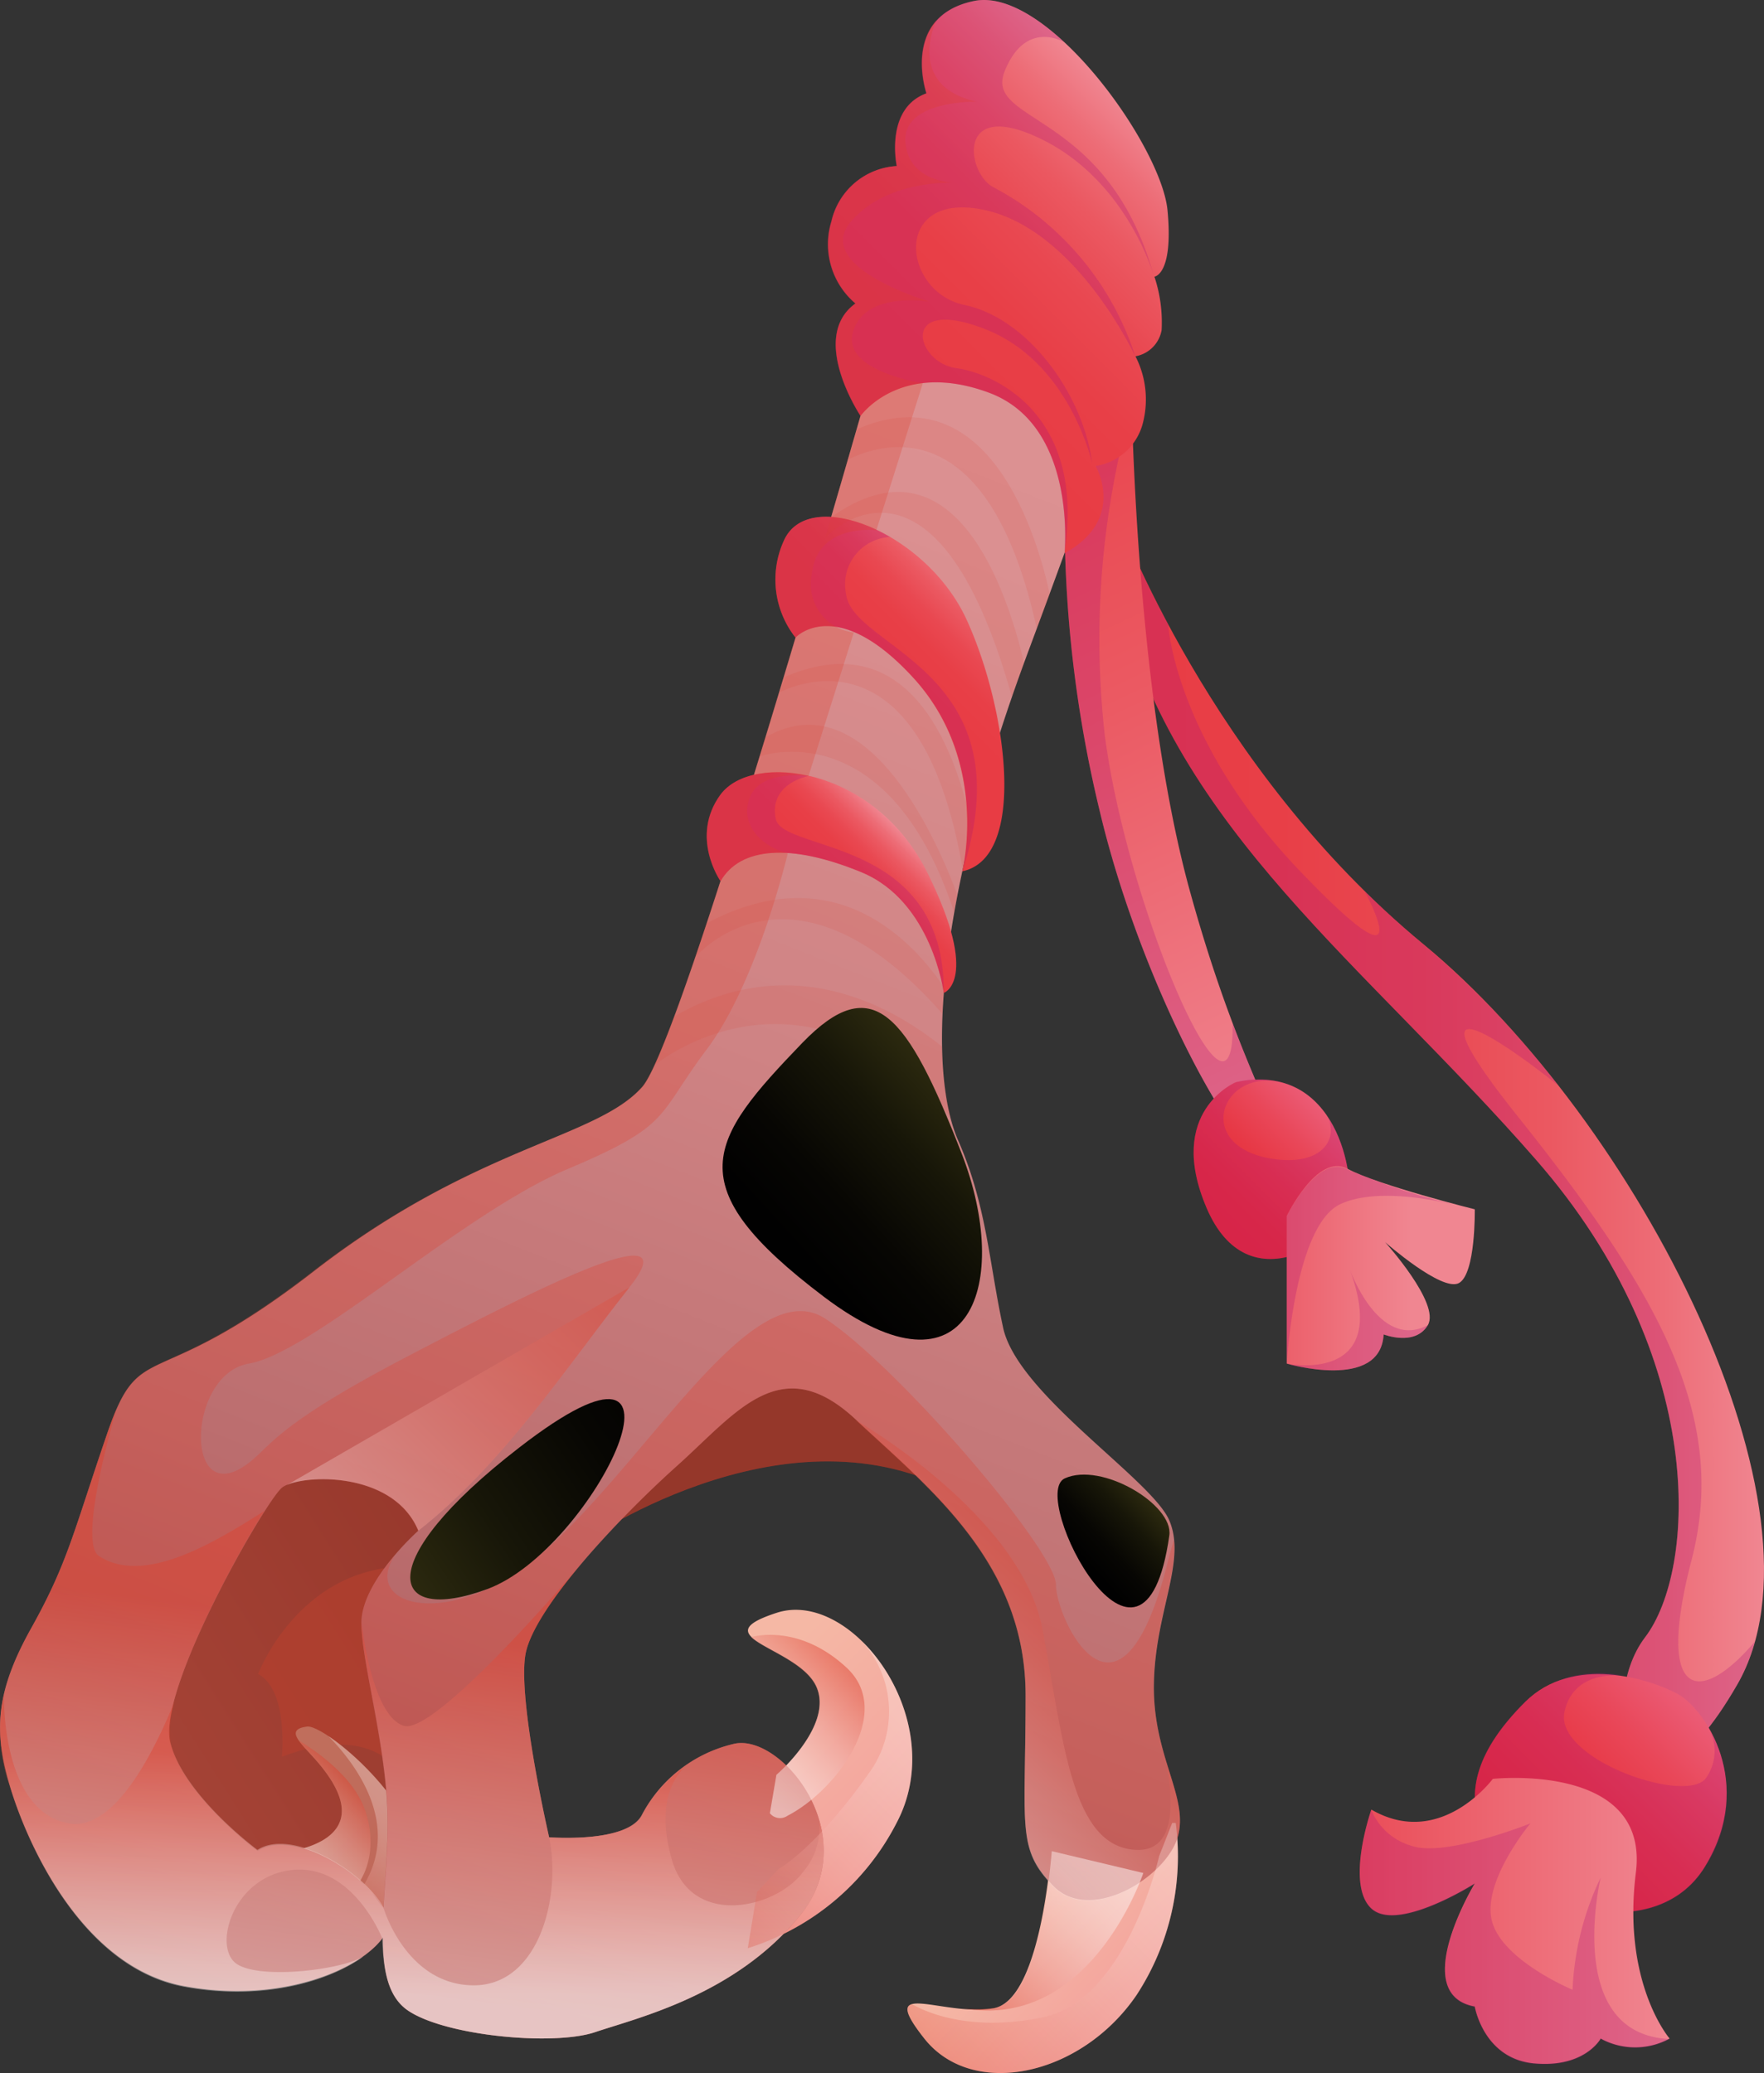 <svg xmlns="http://www.w3.org/2000/svg" xmlns:xlink="http://www.w3.org/1999/xlink" viewBox="0 0 134.91 158.55"><rect x="0" y="0" width="134.91" height="158.55" fill="#333333" stroke="none"/><defs><linearGradient id="a" x1="83.49" y1="85.45" x2="134.91" y2="85.45" gradientUnits="userSpaceOnUse"><stop offset="0" stop-color="#e83c44"/><stop offset="0.28" stop-color="#e83f47"/><stop offset="0.49" stop-color="#e94851"/><stop offset="0.68" stop-color="#eb5861"/><stop offset="0.85" stop-color="#ed6d77"/><stop offset="1" stop-color="#f08691"/></linearGradient><linearGradient id="b" x1="71.8" y1="18.97" x2="102.45" y2="84.46" gradientUnits="userSpaceOnUse"><stop offset="0" stop-color="#e83c44"/><stop offset="0.2" stop-color="#e9444c"/><stop offset="0.52" stop-color="#eb5a63"/><stop offset="0.91" stop-color="#ef7d88"/><stop offset="1" stop-color="#f08691"/></linearGradient><linearGradient id="c" x1="129.55" y1="130.58" x2="116.27" y2="143.86" gradientUnits="userSpaceOnUse"><stop offset="0" stop-color="#eb5c76"/><stop offset="0.01" stop-color="#eb5b75"/><stop offset="0.26" stop-color="#e94759"/><stop offset="0.5" stop-color="#e73845"/><stop offset="0.75" stop-color="#e62f39"/><stop offset="1" stop-color="#e62c35"/></linearGradient><linearGradient id="d" x1="-15.86" y1="154.84" x2="40.03" y2="119.45" gradientUnits="userSpaceOnUse"><stop offset="0" stop-color="#c45953"/><stop offset="0.23" stop-color="#bd544e"/><stop offset="0.56" stop-color="#ab4540"/><stop offset="0.94" stop-color="#8d2d29"/><stop offset="1" stop-color="#872925"/></linearGradient><linearGradient id="e" x1="78.31" y1="145.72" x2="97.67" y2="165.08" gradientUnits="userSpaceOnUse"><stop offset="0" stop-color="#f5b8a5"/><stop offset="0.6" stop-color="#f29798"/><stop offset="1" stop-color="#f08691"/></linearGradient><linearGradient id="f" x1="55.35" y1="131.05" x2="83.3" y2="159" xlink:href="#e"/><linearGradient id="g" x1="21.71" y1="137.08" x2="43.9" y2="159.28" xlink:href="#e"/><linearGradient id="h" x1="27.09" y1="136.66" x2="21.07" y2="142.68" gradientUnits="userSpaceOnUse"><stop offset="0" stop-color="#de402e"/><stop offset="0.19" stop-color="#e77467"/><stop offset="0.39" stop-color="#f0a59d"/><stop offset="0.58" stop-color="#f6ccc7"/><stop offset="0.75" stop-color="#fbe8e6"/><stop offset="0.9" stop-color="#fef9f8"/><stop offset="1" stop-color="#fff"/></linearGradient><linearGradient id="i" x1="30.1" y1="137.32" x2="22.86" y2="144.56" gradientUnits="userSpaceOnUse"><stop offset="0" stop-color="#fff"/><stop offset="0.1" stop-color="#fef9f8"/><stop offset="0.25" stop-color="#fbe8e6"/><stop offset="0.42" stop-color="#f6ccc7"/><stop offset="0.61" stop-color="#f0a59d"/><stop offset="0.81" stop-color="#e77467"/><stop offset="1" stop-color="#de402e"/></linearGradient><linearGradient id="j" x1="95.75" y1="6.7" x2="34.22" y2="162.66" gradientUnits="userSpaceOnUse"><stop offset="0" stop-color="#df9495"/><stop offset="0.24" stop-color="#db9091"/><stop offset="0.49" stop-color="#cf8384"/><stop offset="0.74" stop-color="#bc6e6f"/><stop offset="1" stop-color="#a25252"/></linearGradient><linearGradient id="k" x1="68.66" y1="63.36" x2="64.63" y2="67.39" gradientUnits="userSpaceOnUse"><stop offset="0" stop-color="#f08691"/><stop offset="0.15" stop-color="#ed6d77"/><stop offset="0.32" stop-color="#eb5861"/><stop offset="0.51" stop-color="#e94851"/><stop offset="0.72" stop-color="#e83f47"/><stop offset="1" stop-color="#e83c44"/></linearGradient><linearGradient id="l" x1="75.79" y1="45.2" x2="69.45" y2="51.54" xlink:href="#k"/><linearGradient id="m" x1="88.43" y1="10.24" x2="70.81" y2="27.85" xlink:href="#k"/><linearGradient id="n" x1="101.4" y1="85.06" x2="92.73" y2="93.74" xlink:href="#c"/><linearGradient id="o" x1="93.56" y1="97.01" x2="107.94" y2="97.01" gradientUnits="userSpaceOnUse"><stop offset="0" stop-color="#ea4d58"/><stop offset="1" stop-color="#f08691"/></linearGradient><linearGradient id="p" x1="103.99" y1="146.91" x2="127.69" y2="146.91" xlink:href="#o"/><linearGradient id="q" x1="32.98" y1="124.98" x2="29.52" y2="152.41" gradientUnits="userSpaceOnUse"><stop offset="0" stop-color="#de402e"/><stop offset="0.46" stop-color="#ee9e95"/><stop offset="0.83" stop-color="#fae4e1"/><stop offset="1" stop-color="#fff"/></linearGradient><linearGradient id="r" x1="80.76" y1="121.98" x2="69.51" y2="133.23" gradientUnits="userSpaceOnUse"><stop offset="0" stop-color="#de402e"/><stop offset="0.1" stop-color="#e04b3a"/><stop offset="0.29" stop-color="#e56759"/><stop offset="0.53" stop-color="#ed958b"/><stop offset="0.82" stop-color="#f8d5d1"/><stop offset="1" stop-color="#fff"/></linearGradient><linearGradient id="s" x1="46.13" y1="96.39" x2="25.44" y2="117.08" xlink:href="#r"/><linearGradient id="t" x1="31.5" y1="152.62" x2="31.5" y2="134.09" gradientUnits="userSpaceOnUse"><stop offset="0" stop-color="#fff"/><stop offset="0.17" stop-color="#fae4e1"/><stop offset="0.54" stop-color="#ee9e95"/><stop offset="1" stop-color="#de402e"/></linearGradient><linearGradient id="u" x1="85.95" y1="141.76" x2="73.8" y2="153.91" xlink:href="#i"/><linearGradient id="v" x1="90.94" y1="140.46" x2="73.05" y2="158.35" xlink:href="#i"/><linearGradient id="w" x1="64.22" y1="127.01" x2="55.73" y2="135.5" xlink:href="#h"/><linearGradient id="x" x1="70.36" y1="129.95" x2="54.26" y2="146.06" xlink:href="#i"/><linearGradient id="y" x1="82.85" y1="119.26" x2="97.67" y2="105.69" gradientUnits="userSpaceOnUse"><stop offset="0" stop-color="#010101"/><stop offset="0.1" stop-color="#070603"/><stop offset="0.23" stop-color="#171608"/><stop offset="0.37" stop-color="#322f11"/><stop offset="0.52" stop-color="#57531d"/><stop offset="0.69" stop-color="#87802d"/><stop offset="0.86" stop-color="#c0b740"/><stop offset="1" stop-color="#f6ea51"/></linearGradient><linearGradient id="z" x1="-11.15" y1="149.82" x2="52.63" y2="106.65" gradientUnits="userSpaceOnUse"><stop offset="0" stop-color="#f6ea51"/><stop offset="0.14" stop-color="#c0b740"/><stop offset="0.31" stop-color="#87802d"/><stop offset="0.48" stop-color="#57531d"/><stop offset="0.63" stop-color="#322f11"/><stop offset="0.77" stop-color="#171608"/><stop offset="0.9" stop-color="#070603"/><stop offset="1" stop-color="#010101"/></linearGradient><linearGradient id="aa" x1="61.32" y1="96.02" x2="98.68" y2="61.84" xlink:href="#y"/></defs><g style="isolation:isolate"><path d="M85.51,39.52s7,19.21,23.36,32.7,31.68,43.28,24,56.61-11,1.57-7.06-3.6,4.86-21.41-8.31-36.5-27.44-25.14-32-42.86S85.51,39.52,85.51,39.52Z" fill="url(#a)"/><path d="M117.5,88.73c13.17,15.09,12.23,31.32,8.31,36.5s-.63,16.94,7.06,3.6a14.2,14.2,0,0,0,1.34-3.28c-4.12,4.86-7.67,4.65-4.84-6.24S126.94,99,116.13,85.45s3-2.5,3-2.46a69.38,69.38,0,0,0-10.28-10.77c-1.58-1.31-3.08-2.68-4.5-4.08,0,0,4.69,8.53-4.91-1.5s-10.1-18.88-10.1-18.88a71,71,0,0,1-3.85-8.24s-.17-.42-.41-1l-1.34-.14c.29,1.54.84,3.91,1.75,7.46C90.06,63.59,104.33,73.63,117.5,88.73Z" fill="#b01378" opacity="0.28" style="mix-blend-mode:multiply"/><path d="M86.53,29.64s.23,23.13,4.47,38.5,8.15,19,6.27,20.48S87.39,75.94,84.1,62a95.25,95.25,0,0,1-2.68-22.51l1.42-11.37Z" fill="url(#b)"/><path d="M113.34,140.12c2.42,5.79,13.18,9,17.06,2.63s0-12.07-2.12-13.21-8-3-11.64.63S112.05,137,113.34,140.12Z" fill="url(#c)"/><path d="M81.42,39.52A95.25,95.25,0,0,0,84.1,62C87.39,75.94,95.39,90.1,97.27,88.62c1.37-1.07-.33-3.29-3-10.34.17,10.21-8.06-8.94-9.77-22a65.61,65.61,0,0,1,2-25.06l-2.37-2.52-1.32-.53Z" fill="#b01378" opacity="0.28" style="mix-blend-mode:multiply"/><path d="M44.26,118.17s15.37-11,28.54-4.16S59.24,95,58.22,95,51,96,40.81,100s-22.74,9.88-24.39,12.15S11,123.74,11,123.74s-.86,12.94-.7,13.64,3.29,5.8,3.29,5.8L26,145.54l5.49,2s.86-15.45,1.57-23.76S44.26,118.17,44.26,118.17Z" fill="url(#d)"/><path d="M80.49,140.28s-.63,12.71-4.55,13.33-8.94-2.37-5.25,2.3,12,2.88,16.23-3.32a19.42,19.42,0,0,0,3-13.17Z" fill="url(#e)"/><path d="M59.4,135.74s4.46-3.85,3-6.83-8.79-3.68-3-5.56,13.33,8.23,9.17,16.07A19.23,19.23,0,0,1,57.19,149Z" fill="url(#f)"/><path d="M30.86,136.05s-1.92-4.52-9.3-1.69c0,0,.51-5.08-1.82-6.33,0,0,3-8,11.12-8.22Z" fill="#de402e" opacity="0.61" style="mix-blend-mode:multiply"/><path d="M24.11,134.56c-1.15-1.29-2.35-2.28-.63-2.51S37,142,29.91,146.87s-9.09-5.1-9.09-5.1S30.15,141.38,24.11,134.56Z" fill="url(#g)"/><path d="M44.26,118.17s15.37-11,28.54-4.16S59.24,95,58.22,95,51,96,40.81,100s-22.74,9.88-24.39,12.15S11,123.74,11,123.74s-.86,12.94-.7,13.64,3.29,5.8,3.29,5.8L26,145.54l5.49,2s.86-15.45,1.57-23.76S44.26,118.17,44.26,118.17Z" fill="#a0412f" opacity="0.61" style="mix-blend-mode:multiply"/><path d="M28,138.68c-.79-2.63-3.63-4.64-5.14-5.56.29.41.78.89,1.26,1.44,6,6.82-3.29,7.21-3.29,7.21a9.13,9.13,0,0,0,.24.9l6.13,1.66S29.09,142.32,28,138.68Z" opacity="0.44" fill="url(#h)" style="mix-blend-mode:multiply"/><path d="M25.12,132.78c2.2,2.25,5.83,7.11,2.3,12-1.64,2.28-1.57,3.19-.76,3.4a6.68,6.68,0,0,0,3.25-1.31C35.76,142.85,28.7,135.17,25.12,132.78Z" opacity="0.28" fill="url(#i)" style="mix-blend-mode:multiply"/><path d="M88.25,128.83c.08-5.56,2.51-9.4,1.18-12.54s-11.61-9.65-12.71-14.74-1.25-9.33-3.45-14.35-2-17.57,5.34-37.29,7.37-21,7.21-21.6-16-10.59-16-10.59S52.65,79.15,49.12,83.13,36.42,87.59,24,97.23,10.78,102.1,8.19,109.66s-3,9.84-5.8,14.86-2.82,8-1.65,12,5.33,13.88,13.33,15.37c7.45,1.39,13.54-1.31,15.22-3.71,0,2.47.37,4.45,1.8,5.51,2.74,2,11.21,2.82,14.43,1.73s10.74-2.83,15.68-8.94-1.49-14-5.1-13.1a10.69,10.69,0,0,0-7,5.41C48,141,42,140.52,42,140.52s-2.43-10.51-1.81-14,7.06-10.35,11.61-14.43,7.92-8.86,13.64-3.53,13,11,13,21.1-.71,11.68,2.12,14.58,8.54-.63,9.49-3.68S88.17,134.4,88.25,128.83Zm-60.61-4.7c0,3.21,2.21,10.34,2,16.23-.06,2-.22,3.85-.32,5.6-1.42-2.7-7-6.14-9.64-4.42,0,0-5.65-4.16-6.67-8.24s7.3-18.5,8.55-19.52,8.47-1.41,10.43,3.29C32,117.07,27.64,120.91,27.64,124.13Z" fill="url(#j)"/><path d="M72.18,75.94s-.89-7-6.3-9.23-9.26-1.93-10.77.68c0,0-2.37-3.38,0-6.62s11.77-2.23,15.83,6S72.18,75.94,72.18,75.94Z" fill="url(#k)"/><path d="M73.59,66.64s2.14-8.38-3.75-14.81-9-3.07-9-3.07a7.17,7.17,0,0,1-.91-7.36c1.81-4.31,10.92-.74,14,6S78.6,65.6,73.59,66.64Z" fill="url(#l)"/><path d="M81.42,42.31s1-9.77-5.79-12.28-9.81,1.78-9.81,1.78-4-6-.39-8.6a5.94,5.94,0,0,1-1.84-6.27,5.45,5.45,0,0,1,5-4.24s-.94-4.39,2.27-5.56c0,0-2-5.88,3.61-7.06s14.35,11.06,14.82,16-1,5.08-1,5.08a11.09,11.09,0,0,1,.55,4.09,2.47,2.47,0,0,1-2,2,7.24,7.24,0,0,1,.55,5.17,4.42,4.42,0,0,1-3.6,3.22S86.19,39.69,81.42,42.31Z" fill="url(#m)"/><path d="M55.11,60.77c-2.37,3.24,0,6.62,0,6.62,1.51-2.61,5.36-2.91,10.77-.68s6.3,9.23,6.3,9.23c.1-12-12.33-10.72-12.85-13.31s2.19-3.21,2.5-3.28C58.89,58.68,56.22,59.25,55.11,60.77Z" fill="#b01378" opacity="0.28" style="mix-blend-mode:multiply"/><path d="M59.94,41.4a7.17,7.17,0,0,0,.91,7.36s3.09-3.36,9,3.07,3.75,14.81,3.75,14.81c5-15.39-8.38-17-8.89-21.19a3.63,3.63,0,0,1,3.36-4.38C64.64,39.07,61,38.85,59.94,41.4Z" fill="#b01378" opacity="0.28" style="mix-blend-mode:multiply"/><path d="M74.45.08c-5.64,1.18-3.61,7.06-3.61,7.06-3.21,1.17-2.27,5.56-2.27,5.56a5.45,5.45,0,0,0-5,4.24,5.94,5.94,0,0,0,1.84,6.27c-3.59,2.63.39,8.6.39,8.6s3-4.29,9.81-1.78,5.79,12.28,5.79,12.28c1.66-10.51-5.2-13.73-8.29-14.16s-4.38-5.53,2.18-3,8.24,10.3,8.24,10.3c-.66-5.25-4.9-11.11-9.75-12.12s-5.56-8.79,1.51-7.27S86.84,27.29,86.84,27.29a22.4,22.4,0,0,0-10.92-13c-2-1.11-2.83-6.87,3.74-3.64,6.13,3,8.3,9.52,8.56,10.37C84.67,8.39,75.22,9.47,76.84,5.44s4.57-2.2,4.57-2.2C79.05,1.05,76.54-.36,74.45.08Z" fill="#b01378" opacity="0.28" style="mix-blend-mode:multiply"/><path d="M94.52,82.77S89.11,85,92.29,92.41s10.23,2.35,10.82,0S102.29,81.12,94.52,82.77Z" fill="url(#n)"/><path d="M130.64,132.09a3.61,3.61,0,0,1-.16,3.89C129,138.05,119,134.59,119.64,131c.43-2.25,2.32-3,4.42-2.85a8.35,8.35,0,0,0-7.42,2c-3.65,3.64-4.59,6.86-3.3,10,2.42,5.79,13.18,9,17.06,2.63A10.05,10.05,0,0,0,130.64,132.09Z" fill="#b01378" opacity="0.28" style="mix-blend-mode:multiply"/><path d="M97.27,88.62c-6.64-1.06-3.36-8.17,2.12-5.28a6.72,6.72,0,0,0-4.87-.57S89.11,85,92.29,92.41s10.23,2.35,10.82,0a10.54,10.54,0,0,0-1.57-7C102.41,87.3,100.9,89.2,97.27,88.62Z" fill="#b01378" opacity="0.28" style="mix-blend-mode:multiply"/><path d="M98.41,93v11.29s7.17,2.12,7.41-2.23c0,0,2.4.94,3.38-.71S105.93,95,105.93,95s4.36,3.84,5.65,3.13,1.21-5.64,1.21-5.64-7.42-1.85-9.73-3.1S98.41,93,98.41,93Z" fill="url(#o)"/><path d="M102.44,92.13c2.44-1.2,6.52-.53,8.76,0a52.47,52.47,0,0,1-8.14-2.69c-2.3-1.25-4.65,3.57-4.65,3.57v11.29S99,93.85,102.44,92.13Z" fill="#b01378" opacity="0.28" style="mix-blend-mode:multiply"/><path d="M105.82,102.06s2.4.94,3.38-.71c-3.78,2-6-4.34-6-4.34,3.36,9-4.82,7.28-4.82,7.28S105.58,106.41,105.82,102.06Z" fill="#b01378" opacity="0.28" style="mix-blend-mode:multiply"/><path d="M114.17,136.05s-4,5.41-9.29,2.35c0,0-2,5.7,0,7.56s7.91-1.91,7.91-1.91-5.13,8.47,0,9.41c0,0,.67,4,4.55,4.35s5.08-1.9,5.08-1.9a5.5,5.5,0,0,0,5.27,0s-3.64-4.22-2.58-12.69S114.17,136.05,114.17,136.05Z" fill="url(#p)"/><path d="M104.88,146c2,1.85,7.91-1.91,7.91-1.91s-5.13,8.47,0,9.41c0,0,.67,4,4.55,4.35s5.08-1.9,5.08-1.9a5.5,5.5,0,0,0,5.27,0c-8.14-.37-5.27-12.35-5.27-12.35a21.87,21.87,0,0,0-2.15,8.58s-5.35-2.22-6.16-5.23,2.93-7.49,2.93-7.49-6.57,2.62-9.09,1.71a4.73,4.73,0,0,1-3.07-2.73S102.88,144.1,104.88,146Z" fill="#b01378" opacity="0.28" style="mix-blend-mode:multiply"/><path d="M70.84,7.14c-3.21,1.17-2.27,5.56-2.27,5.56a5.45,5.45,0,0,0-5,4.24,5.94,5.94,0,0,0,1.84,6.27c-3.59,2.63.39,8.6.39,8.6-.69,2.41-1.45,5-2.24,7.74-1.68-.11-3,.45-3.64,1.85a7.17,7.17,0,0,0,.91,7.36c-1.05,3.54-2.13,7.09-3.18,10.51a4.33,4.33,0,0,0-2.56,1.5c-2.37,3.24,0,6.62,0,6.62-2.67,8.26-4.93,14.55-6,15.74-3.53,4-12.7,4.46-25.17,14.1S10.78,102.1,8.19,109.66s-3,9.84-5.8,14.86-2.82,8-1.65,12,5.33,13.88,13.33,15.37c7.45,1.39,13.54-1.31,15.22-3.71,0,2.47.37,4.45,1.8,5.51,2.74,2,11.21,2.82,14.43,1.73s10.74-2.83,15.68-8.94-1.49-14-5.1-13.1a10.69,10.69,0,0,0-7,5.41C48,141,42,140.52,42,140.52s-2.43-10.51-1.81-14,7.06-10.35,11.61-14.43,7.92-8.86,13.64-3.53,13,11,13,21.1-.71,11.68,2.12,14.58,8.54-.63,9.49-3.68-1.89-6.2-1.81-11.77c.07-4.67,1.79-8.13,1.55-11-.15.43-.29.93-.44,1.51-3.68,14.85-8.59,4.54-8.59,1.91s-12.13-16.76-17.65-20.36S49.7,111.48,41.67,118.6c-7,6.21-14.12,4.36-11.47.36-1.21,1.41-2.56,3.38-2.56,5.17,0,3.21,2.21,10.34,2,16.23-.06,2-.22,3.85-.32,5.6-1.42-2.7-7-6.14-9.64-4.42,0,0-5.65-4.16-6.67-8.24s7.3-18.5,8.55-19.52,8.47-1.41,10.43,3.29c6.58-5.16,11.46-12.72,16.16-18.63s-7.43.31-17,5.31-10.35,6.66-11.87,7.93c-5.25,4.39-5.1-6.57-.25-7.39S35.3,92.84,43.37,89.43s6.79-4,10.68-9.17,6.2-15,6.2-15c-1.73-.41-3.73-2-2.92-4.23s4.5-1.66,4.5-1.66l3.47-11a3.71,3.71,0,0,1-3.22-4.41c.4-4,4.94-3.4,4.94-3.4L70.58,29.3s-6.33-.91-5.32-4,5.86-2.22,5.86-2.22-9-2.63-6.06-6.11c2.35-2.75,6.24-3,7.78-3-1.14-.1-3.36-.62-3.59-3.05-.3-3.29,5.47-3.14,5.47-3.14-5.42-1.18-3.21-6-3.1-6.24C69.67,3.71,70.84,7.14,70.84,7.14Z" fill="#de402e" opacity="0.28" style="mix-blend-mode:multiply"/><path d="M2.39,124.52c-2.82,5-2.82,8-1.65,12s5.33,13.88,13.33,15.37c7.45,1.39,13.54-1.31,15.22-3.71,0,2.47.37,4.45,1.8,5.51,2.74,2,11.21,2.82,14.43,1.73s10.74-2.83,15.68-8.94-1.49-14-5.1-13.1a10.69,10.69,0,0,0-7,5.41C48,141,42,140.52,42,140.52s-2.43-10.51-1.81-14c.32-1.72,2.08-4.31,4.33-7-1.36,1.61-11.35,13.21-13.65,12.47-2.48-.8-3.22-7.92-3.22-7.92,0,3.21,2.21,10.34,2,16.23-.06,2-.22,3.85-.32,5.6-1.42-2.7-7-6.14-9.64-4.42,0,0-5.65-4.16-6.67-8.24-.82-3.31,4.5-13.43,7.2-17.68C16.36,118,11,121.27,7.56,119c-1.67-1.11,1.35-11.22,1.35-11.23-.23.53-.46,1.16-.72,1.9C5.6,117.23,5.21,119.5,2.39,124.52Z" opacity="0.42" fill="url(#q)" style="mix-blend-mode:multiply"/><path d="M86.83,141.48c-4.85-.3-5.45-8-7.09-16.82S65.43,108.6,65.43,108.6c5.73,5.34,13,11,13,21.1s-.71,11.68,2.12,14.58,8.54-.63,9.49-3.68c.54-1.77-.17-3.57-.86-5.84C89.74,137.66,90,141.68,86.83,141.48Z" opacity="0.28" fill="url(#r)" style="mix-blend-mode:multiply"/><path d="M32,117.07c6.58-5.16,11.46-12.72,16.16-18.63L21.94,113.58C23.83,112.73,30.2,112.69,32,117.07Z" opacity="0.28" fill="url(#s)" style="mix-blend-mode:multiply"/><path d="M31.09,153.69c2.74,2,11.21,2.82,14.43,1.73s10.74-2.83,15.68-8.94a7.8,7.8,0,0,0,1.42-7.38,5.08,5.08,0,0,1-1.15,4c-2,2.83-8.59,4.45-10.1-.91-1.37-4.83.67-6.77,1.09-7.11a10.17,10.17,0,0,0-3.34,3.76C48,141,42,140.52,42,140.52c.95,4.64-.83,11.42-5.88,11.32S29.36,146,29.36,146l-.93-1.28c-2.14-2.36-6.45-4.59-8.71-3.14,0,0-5.65-4.16-6.67-8.24a7.23,7.23,0,0,1,.34-3.31c-1.68,4.15-4.67,10-8.09,9.43-5.25-.9-5-9.86-5-9.88a12.93,12.93,0,0,0,.44,7c1.18,4,5.33,13.88,13.33,15.37,6.23,1.16,11.49-.53,14-2.52-1.22,1.16-8.17,2.06-10,.75s-.21-6.77,4.37-7.17,6.79,5.23,6.79,5.23C29.3,150.65,29.66,152.63,31.09,153.69Z" opacity="0.42" fill="url(#t)" style="mix-blend-mode:multiply"/><path d="M87.44,143.25l-7-1.67c-.28,3.25-1.3,11.53-4.45,12a9.18,9.18,0,0,1-2.4,0C83.41,155.4,87.44,143.25,87.44,143.25Z" opacity="0.49" fill="url(#u)" style="mix-blend-mode:multiply"/><path d="M70.69,155.91c3.68,4.68,12,2.88,16.23-3.32a19.42,19.42,0,0,0,3-13.17l-.27,0-1,2.54s-2.47,11-8.91,12.33-9.89-1-10-1C69.15,153.44,69.25,154.09,70.69,155.91Z" opacity="0.28" fill="url(#v)" style="mix-blend-mode:multiply"/><path d="M60.23,138.87c3.68-1.89,8.23-7.88,4.51-11.33s-7.29-2.33-7.29-2.33c.93.91,4,1.88,4.93,3.7,1.48,3-3,6.83-3,6.83l-.5,2.94A1,1,0,0,0,60.23,138.87Z" opacity="0.49" fill="url(#w)" style="mix-blend-mode:multiply"/><path d="M68.57,139.42c2.61-4.93.61-10.76-2.69-13.94a8,8,0,0,1,.49,10.25c-4,5.65-6.82,7.22-6.82,7.22L57.9,144.7,57.19,149A19.23,19.23,0,0,0,68.57,139.42Z" opacity="0.28" fill="url(#x)" style="mix-blend-mode:multiply"/><path d="M89.43,117.43c.33-2.35-5.18-5.65-8-4.36S87.44,131.48,89.43,117.43Z" fill="url(#y)" style="mix-blend-mode:screen"/><path d="M39.7,110.72c-11.37,8.79-10,13.61-2.42,10.81C45.49,118.49,54.82,99,39.7,110.72Z" fill="url(#z)" style="mix-blend-mode:screen"/><path d="M79.29,48.08l1-2.63c-.87-4-4.49-17.07-14.74-12.63-.21.75-.44,1.52-.66,2.31C68,33.62,75.74,31.87,79.29,48.08Z" fill="#de402e" opacity="0.13" style="mix-blend-mode:multiply"/><path d="M72.18,84.86l.51.55a24,24,0,0,1-.64-5.36c-3.86-3.12-11.55-7.44-20.47-2.32-.57,1.53-1.08,2.8-1.52,3.74C50.06,81.47,60.87,72.49,72.18,84.86Z" fill="#de402e" opacity="0.13" style="mix-blend-mode:multiply"/><path d="M63.58,39.55c-.15.52-.31,1-.46,1.57,0,0,8.33-9,14.27,12.17.29-.84.61-1.71.93-2.58C77.05,45.27,73,32.87,63.58,39.55Z" fill="#de402e" opacity="0.13" style="mix-blend-mode:multiply"/><path d="M54.05,70.61c-.29.9-.58,1.76-.86,2.59,0,0,7.33-8.82,18.89,4.34,0-.63.08-1.31.14-2C70,72.25,64,65.32,54.05,70.61Z" fill="#de402e" opacity="0.13" style="mix-blend-mode:multiply"/><path d="M58.56,56.38c-.16.49-.31,1-.46,1.47,0,0,9.77-3.57,14.88,11.94.07-.44.16-.89.24-1.34C71.9,64.86,66.48,51.85,58.56,56.38Z" fill="#de402e" opacity="0.13" style="mix-blend-mode:multiply"/><path d="M60,51.78l-.35,1.16c1.71-.84,10.95-4.43,14,13.7.22-1,.46-2.06.73-3.14C73.31,58.25,70,47.46,60,51.78Z" fill="#de402e" opacity="0.13" style="mix-blend-mode:multiply"/><path d="M73.55,88.23c-4.2-10.81-6.82-14-12.18-8.48-7.19,7.47-9.63,10.9,1.63,19.42S77.37,98.08,73.55,88.23Z" fill="url(#aa)" style="mix-blend-mode:screen"/></g></svg>